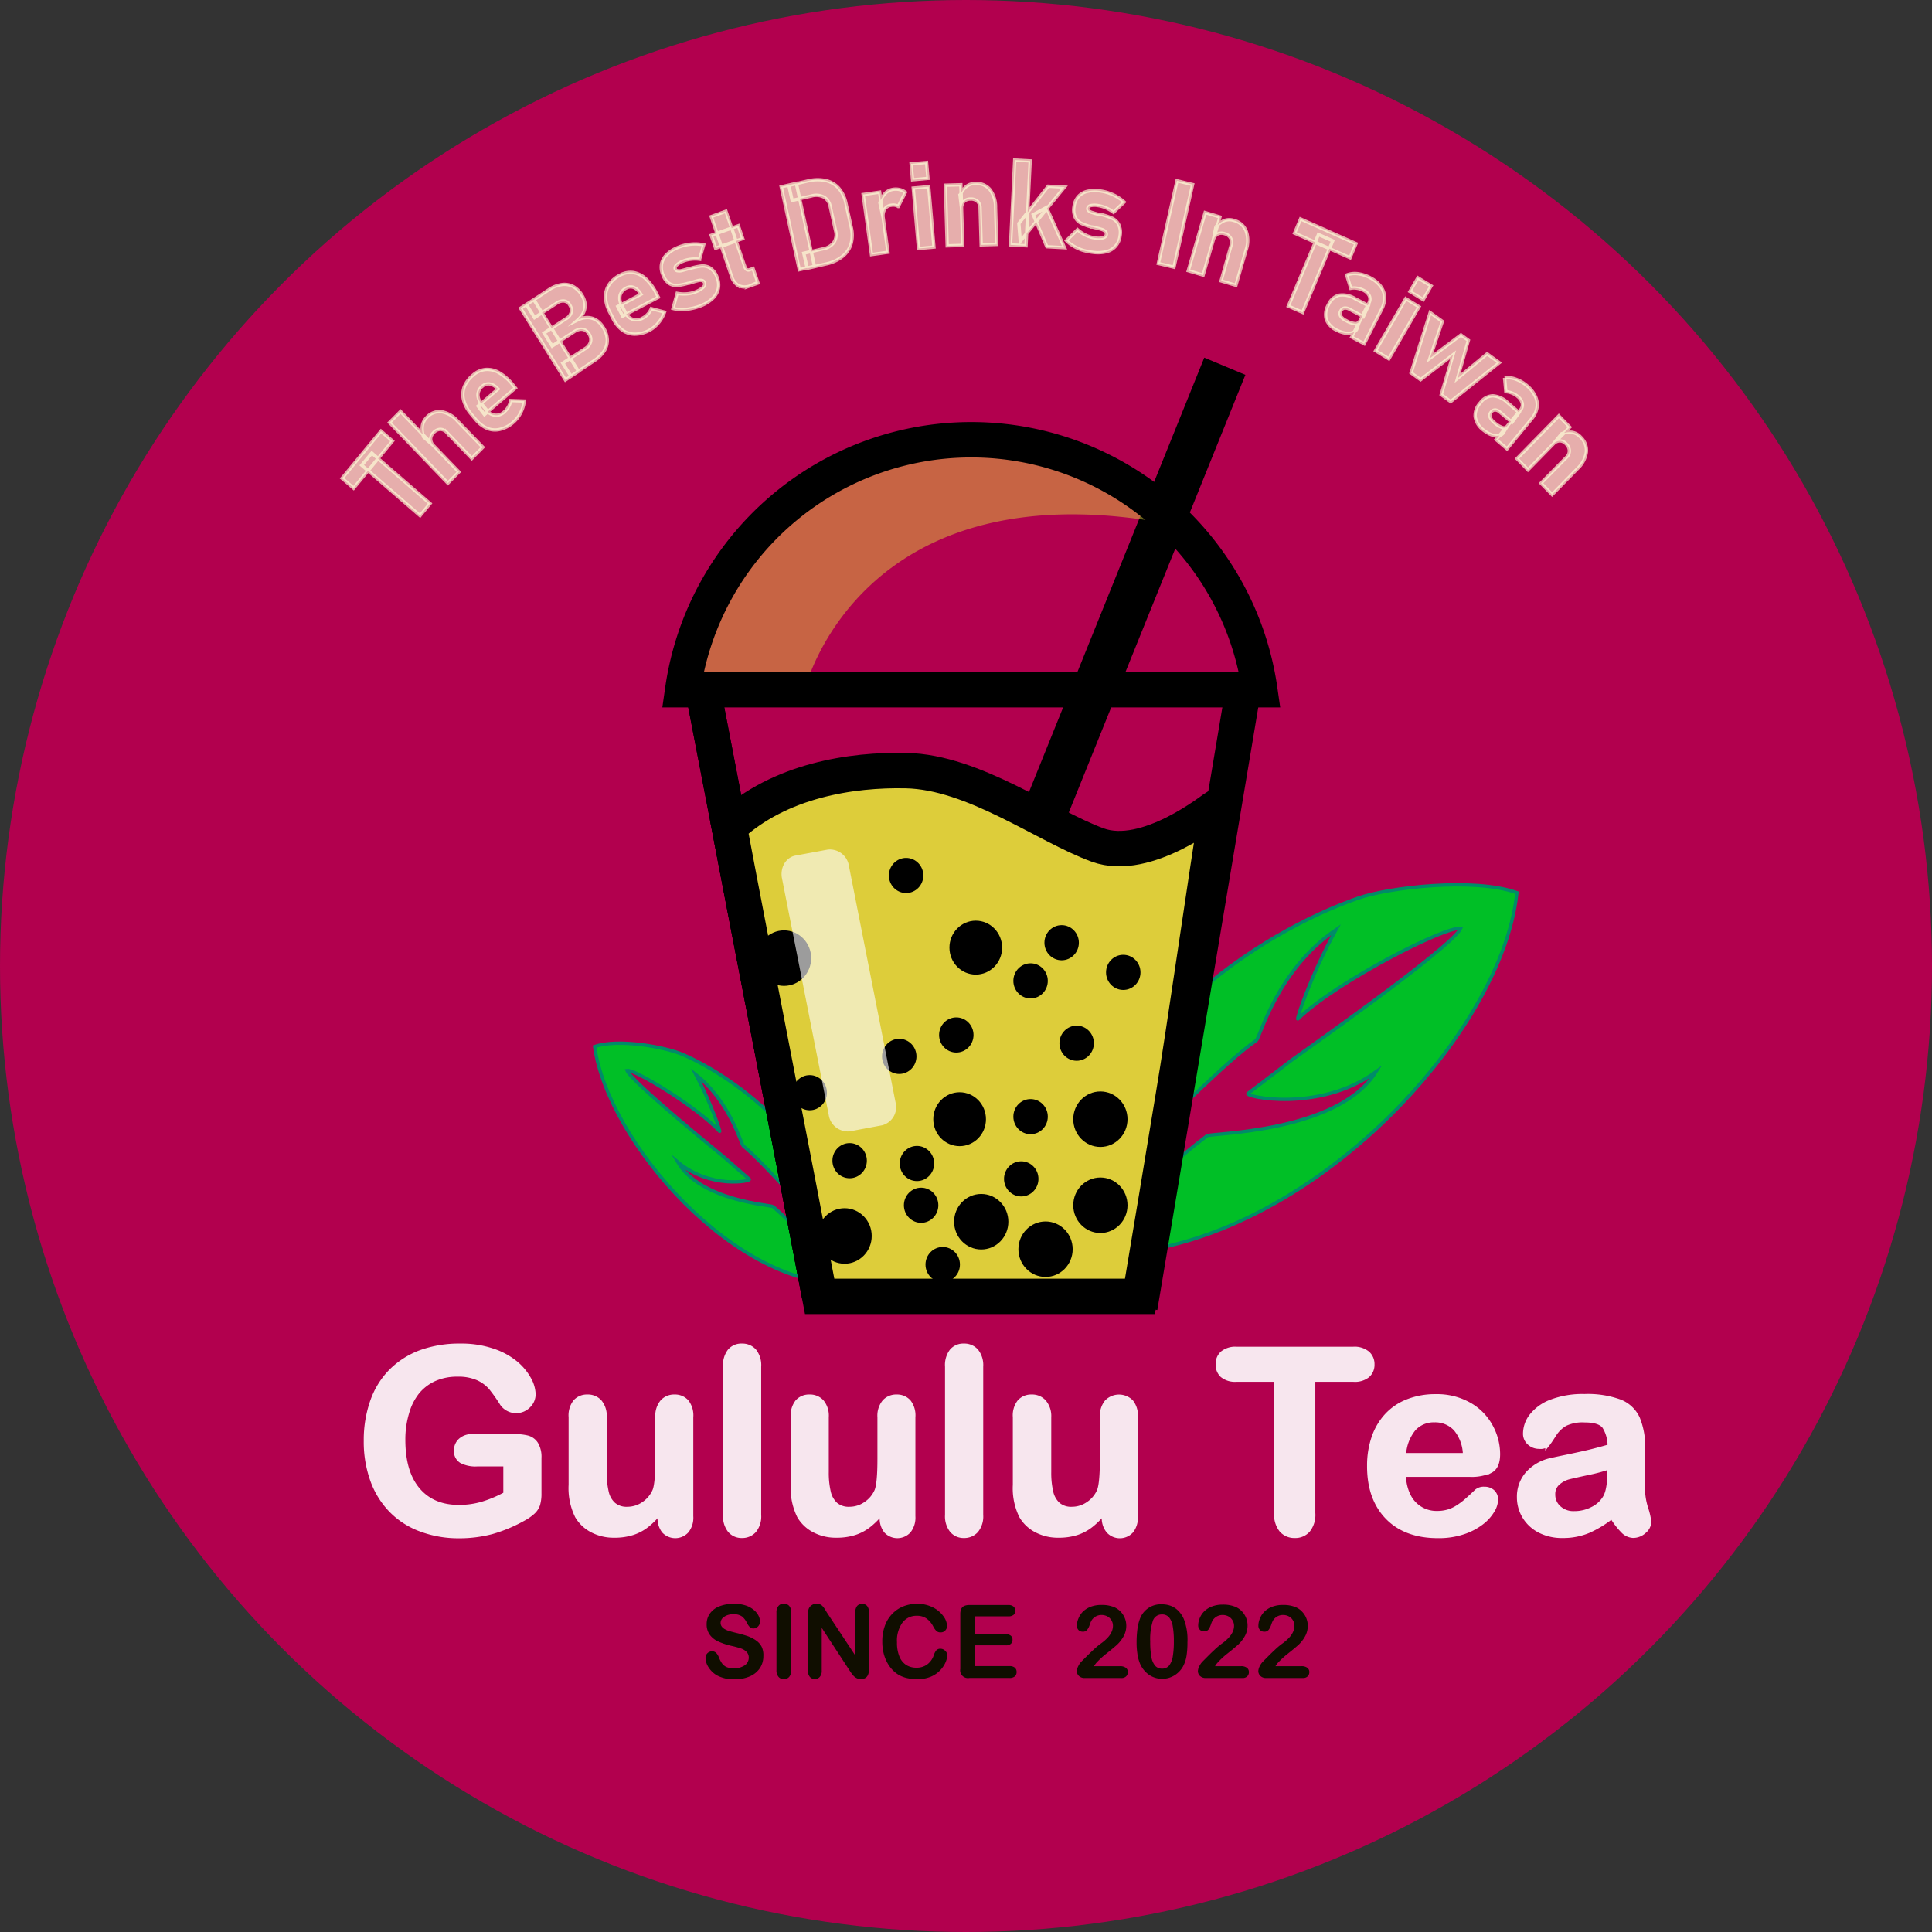 <svg xmlns="http://www.w3.org/2000/svg" viewBox="0 0 436.48 436.48"><rect x="0" y="0" width="436.48" height="436.48" fill="#333333" stroke="none"/><defs><style>.cls-1{fill:#b2004e;}.cls-2{fill:#00bf26;stroke:#008c68;}.cls-10,.cls-11,.cls-2,.cls-3,.cls-5,.cls-7,.cls-8,.cls-9{stroke-miterlimit:10;}.cls-2,.cls-3{stroke-width:0.75px;}.cls-3{fill:#feffd8;stroke:#feffd8;opacity:0.68;}.cls-4{opacity:0.9;}.cls-5{fill:#fff;}.cls-10,.cls-5{stroke:#fff;}.cls-6{fill:#100e00;}.cls-7,.cls-8{fill:none;}.cls-11,.cls-7,.cls-8,.cls-9{stroke:#000;}.cls-11,.cls-7{stroke-width:8px;}.cls-10,.cls-12{fill:#fcfcfc;}.cls-11,.cls-13{fill:#ddcd3a;}.cls-12{opacity:0.62;}.cls-13{opacity:0.49;}</style></defs><g id="圖層_2" data-name="圖層 2"><g id="圖層_1-2" data-name="圖層 1"><circle class="cls-1" cx="218.24" cy="218.24" r="218.24"/><path class="cls-2" d="M242.38,323.34c5.54-39.67,42.6-63,64.47-70.6,6.92-2.4,26.16-4.72,35.85-1.22-3.61,34.4-53.3,85.78-100.21,81.47,9.78-7.56,17.51-16.94,30.22-26.56.81-.61,29.61-.66,38.17-14.46-12.87,9.35-29.87,5.62-28.94,4.9,2.42-1.85,7.5-5.67,9.79-7.47.67-.53,36.38-25.54,38.25-29.79-3.08-.71-28.05,11.95-36.76,20.43-.46.45,2.74-9.45,8.61-20.16-13.4,9.11-17.2,24.45-18,25C276.81,289.81,266.87,300.2,242.38,323.34Z" transform="translate(0 -49.84)"/><path class="cls-2" d="M191.94,333.83c-4.19-24.85-25.38-40.44-37.71-45.76-3.9-1.69-14.62-3.68-19.89-1.78,3,21.51,31.95,54.89,57.81,53.54-5.63-5-10.18-11-17.49-17.38-.47-.41-16.42-1.26-21.55-10.09,7.39,6.19,16.7,4.35,16.17,3.88-1.4-1.23-4.32-3.74-5.64-4.93-.38-.35-20.87-16.93-22-19.63,1.69-.35,15.88,8.24,20.94,13.76.27.29-1.78-6-5.34-12.79,7.68,6.05,10.22,15.71,10.67,16.07C171.92,312,177.72,318.73,191.94,333.83Z" transform="translate(0 -49.84)"/><path class="cls-3" d="M77.28,157.89l8.79-10.66,2.6,2.25-8.78,10.66Zm4.44-2.95L84,152.2l13.16,11.4-2.26,2.74Z" transform="translate(0 -49.84)"/><path class="cls-3" d="M88,145.31l2.49-2.52,13.19,13.67L101.18,159Zm12.94,2.24a2,2,0,0,0-1.47-.71,2.11,2.11,0,0,0-1.5.74,2,2,0,0,0-.68,1.48,2.2,2.2,0,0,0,.7,1.51l-2.28-2a5.37,5.37,0,0,1-.31-2.42,3.46,3.46,0,0,1,1-2,3.89,3.89,0,0,1,3.32-1.3,6.21,6.21,0,0,1,3.65,2.11l5.72,5.92-2.5,2.53Z" transform="translate(0 -49.84)"/><path class="cls-3" d="M112.93,146.85a4.68,4.68,0,0,1-2.91-.24,7,7,0,0,1-2.63-2.08l-1-1.19a8,8,0,0,1-1.66-3.11,5.1,5.1,0,0,1,.15-3,6.58,6.58,0,0,1,2-2.65,4.91,4.91,0,0,1,2.84-1.27,5.3,5.3,0,0,1,3.09.76,11.41,11.41,0,0,1,3.08,2.74l.56.69-7,6L108,141.59l4.51-3.86-.23-.22a3.06,3.06,0,0,0-1.7-.93,2,2,0,0,0-1.6.52,2.54,2.54,0,0,0-1,1.89,3.19,3.19,0,0,0,.85,2.15l1.09,1.34a2.59,2.59,0,0,0,4.06.35,4.15,4.15,0,0,0,.9-1.12,4.23,4.23,0,0,0,.5-1.38l3.07.11a7.75,7.75,0,0,1-.83,2.68,7.19,7.19,0,0,1-1.66,2.13A7,7,0,0,1,112.93,146.85Z" transform="translate(0 -49.84)"/><path class="cls-3" d="M117.6,119.47l3-1.93,10.09,16.21-2.95,1.93Zm9.55,12.42,5-3.26a2.74,2.74,0,0,0,1.26-1.53,2.17,2.17,0,0,0-.33-1.78l0,0a2.46,2.46,0,0,0-.9-.89,1.92,1.92,0,0,0-1.14-.19,3.16,3.16,0,0,0-1.29.52l-5,3.26-1.83-2.94,5-3.26a2.37,2.37,0,0,0,1.12-1.41,2.09,2.09,0,0,0-.33-1.67,1.77,1.77,0,0,0-1.26-.89,2.48,2.48,0,0,0-1.69.49l-5,3.26-1.83-2.95L124,115.3a7,7,0,0,1,2.92-1.17,4.17,4.17,0,0,1,2.57.44,5.33,5.33,0,0,1,2,2,4.41,4.41,0,0,1,.68,1.91,3.87,3.87,0,0,1-.3,1.89,5.15,5.15,0,0,1-1.27,1.71,4.83,4.83,0,0,1,2.18-.5,3.71,3.71,0,0,1,1.94.59,5,5,0,0,1,1.56,1.63l0,0a5.66,5.66,0,0,1,.92,2.75,4.52,4.52,0,0,1-.71,2.59,7.43,7.43,0,0,1-2.28,2.21L129,134.83Z" transform="translate(0 -49.84)"/><path class="cls-3" d="M143.41,125.34a4.76,4.76,0,0,1-2.79-.9,7,7,0,0,1-2.12-2.61l-.7-1.37a7.94,7.94,0,0,1-1-3.41,5,5,0,0,1,.78-2.89,6.45,6.45,0,0,1,2.48-2.15,4.84,4.84,0,0,1,3-.6,5.37,5.37,0,0,1,2.85,1.43,11.46,11.46,0,0,1,2.42,3.36l.41.8-8.07,4.26-1.1-2.17,5.23-2.76-.18-.26a3.18,3.18,0,0,0-1.46-1.29,2,2,0,0,0-1.68.15,2.59,2.59,0,0,0-1.39,1.61,3.25,3.25,0,0,0,.37,2.29l.79,1.55A2.89,2.89,0,0,0,143,122a2.85,2.85,0,0,0,2.23-.32,4.11,4.11,0,0,0,1.13-.88,4.47,4.47,0,0,0,.78-1.24l3,.79a7.92,7.92,0,0,1-1.39,2.43,7,7,0,0,1-2.08,1.71A6.92,6.92,0,0,1,143.41,125.34Z" transform="translate(0 -49.84)"/><path class="cls-3" d="M156.23,119.54a10.48,10.48,0,0,1-2.19.24,7.43,7.43,0,0,1-2-.25l.94-3.42a8.76,8.76,0,0,0,2.22.11,6.54,6.54,0,0,0,2-.48,5.28,5.28,0,0,0,1.65-1,.91.91,0,0,0,.32-1,.78.78,0,0,0-.53-.52,1.76,1.76,0,0,0-.83,0,12.53,12.53,0,0,0-1.25.35l-.45.14-.47.14-.11,0-.1,0a14,14,0,0,1-2.38.49,3,3,0,0,1-1.82-.43,3.86,3.86,0,0,1-1.48-2,4.15,4.15,0,0,1-.3-2.42,4.07,4.07,0,0,1,1.15-2.1,7.58,7.58,0,0,1,2.51-1.63,10.16,10.16,0,0,1,1.94-.61,10.54,10.54,0,0,1,2-.2,9.43,9.43,0,0,1,1.93.21l-.93,3.25a8.12,8.12,0,0,0-2,0,6.21,6.21,0,0,0-1.78.46,4.47,4.47,0,0,0-1.43.88.8.8,0,0,0-.27.88.58.58,0,0,0,.49.37,2.13,2.13,0,0,0,.82,0c.31-.07.76-.19,1.33-.36l.23-.07.22-.07.11,0,.11,0a14.22,14.22,0,0,1,2.5-.56,3.24,3.24,0,0,1,2,.41,4.08,4.08,0,0,1,1.61,2.1,4.37,4.37,0,0,1,.31,2.51,4.23,4.23,0,0,1-1.2,2.2,8.15,8.15,0,0,1-2.64,1.71A12,12,0,0,1,156.23,119.54Z" transform="translate(0 -49.84)"/><path class="cls-3" d="M160.67,103l6.14-2.17,1,2.92-6.14,2.17Zm6.19,11.42a3.94,3.94,0,0,1-1.64-2.3l-4.54-13.35L164,97.55l4.26,12.5a1.31,1.31,0,0,0,.42.67.65.65,0,0,0,.62.07l.83-.29,1.12,3.29-1.67.59A3.25,3.25,0,0,1,166.86,114.37Z" transform="translate(0 -49.84)"/><path class="cls-3" d="M176.49,92.05l3.42-.78L184,110l-3.42.78Zm5.1,15,4.36-1a3.83,3.83,0,0,0,2.42-1.43,3.12,3.12,0,0,0,.41-2.58l-1.22-5.52a3.07,3.07,0,0,0-1.44-2.16,3.81,3.81,0,0,0-2.8-.24l-4.36,1-.74-3.4,4.28-1a9,9,0,0,1,4.05-.09,5.57,5.57,0,0,1,2.95,1.74,7.56,7.56,0,0,1,1.63,3.44l1.17,5.31a7.48,7.48,0,0,1,0,3.71,5.73,5.73,0,0,1-1.9,2.9,8.81,8.81,0,0,1-3.76,1.74l-4.27,1Z" transform="translate(0 -49.84)"/><path class="cls-3" d="M195,93.78l3.73-.53,1.88,13.58-3.73.53Zm7.25,2.43a2.29,2.29,0,0,0-.87,0,2,2,0,0,0-1.53.93,3,3,0,0,0-.3,2l-.76-3.49a5,5,0,0,1,1.15-2.09,3.11,3.11,0,0,1,1.82-.95,3.83,3.83,0,0,1,1.52.06,3.1,3.1,0,0,1,1.27.63l-1.62,3.2A1.56,1.56,0,0,0,202.23,96.21Z" transform="translate(0 -49.84)"/><path class="cls-3" d="M205.84,86.85l3.49-.31.32,3.6-3.49.32Zm.48,5.48,3.5-.32L211,105.66l-3.49.32Z" transform="translate(0 -49.84)"/><path class="cls-3" d="M213.58,91.68l3.5-.1.41,13.7-3.5.1Zm7.84,5.18a2.07,2.07,0,0,0-.61-1.54,2.12,2.12,0,0,0-1.59-.51,2,2,0,0,0-1.49.6,2.21,2.21,0,0,0-.48,1.59l-.36-3a4.94,4.94,0,0,1,1.38-2,3.28,3.28,0,0,1,2.08-.71,3.93,3.93,0,0,1,3.3,1.37,6.53,6.53,0,0,1,1.27,4.09l.25,8.31-3.5.1Z" transform="translate(0 -49.84)"/><path class="cls-3" d="M229.24,86l3.5.19-.94,19.17-3.5-.2Zm.94,14.33,6.62-8.42,3.7.2-10,12.22Zm3.25-2,3-1.63,4.07,9.1-4-.22Z" transform="translate(0 -49.84)"/><path class="cls-3" d="M244.53,106.35a10,10,0,0,1-2-.92,7.49,7.49,0,0,1-1.6-1.24l2.49-2.47a8.68,8.68,0,0,0,1.87,1.24,6.68,6.68,0,0,0,1.94.61,5,5,0,0,0,1.93,0c.47-.13.73-.36.77-.69a.83.83,0,0,0-.21-.73,1.87,1.87,0,0,0-.7-.44c-.3-.1-.72-.22-1.27-.35l-.45-.11-.47-.12-.11,0-.1,0a13.93,13.93,0,0,1-2.31-.81,3.06,3.06,0,0,1-1.36-1.31,4,4,0,0,1-.32-2.45,4.25,4.25,0,0,1,.93-2.25,3.91,3.91,0,0,1,2-1.22,7.43,7.43,0,0,1,3-.11,9.6,9.6,0,0,1,2,.48,10.66,10.66,0,0,1,1.84.86,9.16,9.16,0,0,1,1.57,1.17l-2.4,2.32a8.86,8.86,0,0,0-1.7-1,6.66,6.66,0,0,0-1.77-.52,4.28,4.28,0,0,0-1.67,0c-.41.11-.64.32-.67.61a.59.59,0,0,0,.24.57,2.06,2.06,0,0,0,.74.38c.3.1.75.23,1.33.38l.22,0,.23.06.11,0a.24.24,0,0,1,.12,0,15.74,15.74,0,0,1,2.44.81,3.29,3.29,0,0,1,1.5,1.37,4.11,4.11,0,0,1,.36,2.63,4.29,4.29,0,0,1-1,2.33,4,4,0,0,1-2.12,1.28,8,8,0,0,1-3.13.12A13.15,13.15,0,0,1,244.53,106.35Z" transform="translate(0 -49.84)"/><path class="cls-3" d="M265.23,110.22l-3.54-.85,4.21-18.69,3.54.85Z" transform="translate(0 -49.84)"/><path class="cls-3" d="M272.26,97.86l3.36,1L271.81,112l-3.36-1Zm5.86,7.43a2.14,2.14,0,0,0-.1-1.65,2.19,2.19,0,0,0-1.36-1,2,2,0,0,0-1.6.09,2.17,2.17,0,0,0-.95,1.36l.59-3a4.81,4.81,0,0,1,1.92-1.43,3.31,3.31,0,0,1,2.2,0,4,4,0,0,1,2.71,2.35,6.56,6.56,0,0,1,0,4.29l-2.31,8-3.36-1Z" transform="translate(0 -49.84)"/><path class="cls-3" d="M297.87,102.82l3.22,1.43-6.81,16.17L291.06,119Zm-4.05-3.51,12.53,5.57-1.35,3.2-12.53-5.57Z" transform="translate(0 -49.84)"/><path class="cls-3" d="M299.63,122a4.28,4.28,0,0,1,.49-3.32,3.65,3.65,0,0,1,2.41-2.15,5.32,5.32,0,0,1,3.62.78l3,1.57L308,121.38l-3.11-1.66a1.82,1.82,0,0,0-1.2-.27,1.15,1.15,0,0,0-.8.68,1.12,1.12,0,0,0,0,1.12,2.91,2.91,0,0,0,1.2,1,5,5,0,0,0,2,.7,1,1,0,0,0,1.07-.59l-.66,1.9a1.81,1.81,0,0,1-1.15.8,3.63,3.63,0,0,1-1.64,0,6.8,6.8,0,0,1-1.76-.64A4.51,4.51,0,0,1,299.63,122Zm9.63-3.69a1.83,1.83,0,0,0,.11-1.59,2.78,2.78,0,0,0-1.32-1.28,4.57,4.57,0,0,0-1.42-.47,4.21,4.21,0,0,0-1.46,0l-.94-3a5.16,5.16,0,0,1,2.51-.3,8,8,0,0,1,2.81.91,6.88,6.88,0,0,1,2.37,1.94,4.32,4.32,0,0,1,.88,2.43,5.54,5.54,0,0,1-.65,2.75l-3.95,7.81L305.37,126Z" transform="translate(0 -49.84)"/><path class="cls-3" d="M317.59,117.31l3,1.84-6.82,11.77-3-1.84Zm2.74-4.71,3,1.84-1.8,3.1-3-1.84Z" transform="translate(0 -49.84)"/><path class="cls-3" d="M323.1,120.46l2.76,2-2.81,8.31,7-5.26,1.69,1.22-2.44,8.57,6.67-5.52,2.76,2-11,8.79L325.6,139l2.67-9-7.34,5.63-2.14-1.55Z" transform="translate(0 -49.84)"/><path class="cls-3" d="M333.26,143.93a4.29,4.29,0,0,1,1.2-3.13,3.61,3.61,0,0,1,2.82-1.54,5.35,5.35,0,0,1,3.36,1.58l2.54,2.2-1.59,2.22L338.91,143a1.84,1.84,0,0,0-1.11-.54,1.13,1.13,0,0,0-.92.48,1.11,1.11,0,0,0-.25,1.1,3,3,0,0,0,.95,1.24,5.39,5.39,0,0,0,1.81,1.14,1,1,0,0,0,1.17-.33l-1.05,1.69a1.72,1.72,0,0,1-1.29.52,3.75,3.75,0,0,1-1.6-.37,7,7,0,0,1-1.58-1A4.59,4.59,0,0,1,333.26,143.93Zm10.2-1.41a1.79,1.79,0,0,0,.45-1.52,2.75,2.75,0,0,0-1-1.55,4.4,4.4,0,0,0-1.28-.78,4.12,4.12,0,0,0-1.43-.33l-.28-3.12a5.07,5.07,0,0,1,2.52.28A7.88,7.88,0,0,1,345,137a7,7,0,0,1,1.89,2.42,4.43,4.43,0,0,1,.34,2.57,5.39,5.39,0,0,1-1.24,2.53l-5.53,6.72L338,149.15Z" transform="translate(0 -49.84)"/><path class="cls-3" d="M352.17,143.79l2.48,2.55L345.19,156l-2.48-2.55Zm1.7,9.39a2.07,2.07,0,0,0,.68-1.5,2.24,2.24,0,0,0-.73-1.54,2,2,0,0,0-1.45-.7,2.12,2.12,0,0,0-1.47.73l1.91-2.34a5,5,0,0,1,2.36-.32,3.38,3.38,0,0,1,1.93,1.08,4.1,4.1,0,0,1,1.29,3.39,6.4,6.4,0,0,1-2,3.74l-5.74,5.86L348.14,159Z" transform="translate(0 -49.84)"/><g class="cls-4"><path class="cls-5" d="M121.83,379.22v8a8.68,8.68,0,0,1-.31,2.54,4.09,4.09,0,0,1-1.14,1.71,10.49,10.49,0,0,1-2.11,1.47,33.27,33.27,0,0,1-7.17,3,28.69,28.69,0,0,1-7.5.93A24.27,24.27,0,0,1,95,395.34a18.11,18.11,0,0,1-6.63-4.28,18.87,18.87,0,0,1-4.22-6.8,25.64,25.64,0,0,1-1.47-8.92,26.39,26.39,0,0,1,1.43-8.86,18.21,18.21,0,0,1,4.2-6.83A18.67,18.67,0,0,1,95,355.36a25.66,25.66,0,0,1,9-1.48,22,22,0,0,1,7.33,1.12,16,16,0,0,1,5.18,2.81,12.61,12.61,0,0,1,3,3.6,7.42,7.42,0,0,1,1,3.37,3.62,3.62,0,0,1-1.17,2.71,3.87,3.87,0,0,1-2.78,1.11,3.73,3.73,0,0,1-1.72-.42,3.88,3.88,0,0,1-1.39-1.19,35.65,35.65,0,0,0-2.6-3.68,8.52,8.52,0,0,0-2.87-2.1,11,11,0,0,0-4.61-.85,12.59,12.59,0,0,0-5.15,1,10.68,10.68,0,0,0-3.88,2.91A13.17,13.17,0,0,0,91.94,369a20.82,20.82,0,0,0-.86,6.15q0,7.31,3.32,11.24t9.25,3.94a18.64,18.64,0,0,0,5.42-.77,27,27,0,0,0,5.14-2.18v-6.74h-6.44a6.88,6.88,0,0,1-3.51-.71,2.56,2.56,0,0,1-1.2-2.4,3,3,0,0,1,1-2.3,3.86,3.86,0,0,1,2.7-.9h9.44a11.89,11.89,0,0,1,2.94.31,3.3,3.3,0,0,1,1.94,1.39A5.63,5.63,0,0,1,121.83,379.22Z" transform="translate(0 -49.84)"/><path class="cls-5" d="M149.07,392.45v-1a17.14,17.14,0,0,1-2.88,2.94,10.3,10.3,0,0,1-3.31,1.77,13.16,13.16,0,0,1-4.09.58,10.44,10.44,0,0,1-5-1.16,8.4,8.4,0,0,1-3.4-3.2,14.3,14.3,0,0,1-1.43-7.08V370a5,5,0,0,1,1-3.47,3.53,3.53,0,0,1,2.74-1.14,3.59,3.59,0,0,1,2.8,1.16,4.93,4.93,0,0,1,1.07,3.45v12.38a19.14,19.14,0,0,0,.45,4.51,5.31,5.31,0,0,0,1.61,2.86,4.55,4.55,0,0,0,3.15,1,6.41,6.41,0,0,0,3.64-1.16,6.86,6.86,0,0,0,2.49-3q.65-1.65.64-7.2V370a4.93,4.93,0,0,1,1.07-3.45,3.56,3.56,0,0,1,2.77-1.16,3.52,3.52,0,0,1,2.74,1.14,5,5,0,0,1,1,3.47v22.4a4.79,4.79,0,0,1-1,3.32,3.51,3.51,0,0,1-5.15,0A4.65,4.65,0,0,1,149.07,392.45Z" transform="translate(0 -49.84)"/><path class="cls-5" d="M163.85,392.11V358.58a5.2,5.2,0,0,1,1-3.51,3.43,3.43,0,0,1,2.76-1.19,3.62,3.62,0,0,1,2.8,1.17,5.17,5.17,0,0,1,1.06,3.53v33.53a5.07,5.07,0,0,1-1.08,3.53,3.62,3.62,0,0,1-2.78,1.17,3.46,3.46,0,0,1-2.74-1.22A5.17,5.17,0,0,1,163.85,392.11Z" transform="translate(0 -49.84)"/><path class="cls-5" d="M199.25,392.45v-1a17.18,17.18,0,0,1-2.89,2.94,10.35,10.35,0,0,1-3.3,1.77,13.2,13.2,0,0,1-4.09.58,10.41,10.41,0,0,1-5-1.16,8.4,8.4,0,0,1-3.4-3.2,14.3,14.3,0,0,1-1.43-7.08V370a5,5,0,0,1,1-3.47,3.52,3.52,0,0,1,2.74-1.14,3.59,3.59,0,0,1,2.8,1.16,4.93,4.93,0,0,1,1.06,3.45v12.38a19.14,19.14,0,0,0,.45,4.51,5.43,5.43,0,0,0,1.61,2.86,4.58,4.58,0,0,0,3.15,1,6.39,6.39,0,0,0,3.64-1.16,6.79,6.79,0,0,0,2.49-3q.65-1.65.65-7.2V370a4.93,4.93,0,0,1,1.06-3.45,3.58,3.58,0,0,1,2.78-1.16,3.53,3.53,0,0,1,2.74,1.14,5,5,0,0,1,1,3.47v22.4a4.84,4.84,0,0,1-1,3.32,3.51,3.51,0,0,1-5.15,0A4.65,4.65,0,0,1,199.25,392.45Z" transform="translate(0 -49.84)"/><path class="cls-5" d="M214,392.11V358.58a5.25,5.25,0,0,1,1-3.51,3.43,3.43,0,0,1,2.76-1.19,3.6,3.6,0,0,1,2.8,1.17,5.12,5.12,0,0,1,1.07,3.53v33.53a5.07,5.07,0,0,1-1.08,3.53,3.62,3.62,0,0,1-2.79,1.17,3.44,3.44,0,0,1-2.73-1.22A5.17,5.17,0,0,1,214,392.11Z" transform="translate(0 -49.84)"/><path class="cls-5" d="M249.42,392.45v-1a16.78,16.78,0,0,1-2.88,2.94,10.35,10.35,0,0,1-3.3,1.77,13.2,13.2,0,0,1-4.09.58,10.39,10.39,0,0,1-5-1.16,8.34,8.34,0,0,1-3.4-3.2,14.19,14.19,0,0,1-1.43-7.08V370a5,5,0,0,1,1-3.47,3.54,3.54,0,0,1,2.75-1.14,3.61,3.61,0,0,1,2.8,1.16A4.93,4.93,0,0,1,237,370v12.38a19.14,19.14,0,0,0,.45,4.51,5.37,5.37,0,0,0,1.61,2.86,4.55,4.55,0,0,0,3.15,1,6.39,6.39,0,0,0,3.64-1.16,6.79,6.79,0,0,0,2.49-3q.64-1.65.65-7.2V370a4.93,4.93,0,0,1,1.06-3.45,3.89,3.89,0,0,1,5.52,0,5,5,0,0,1,1,3.47v22.4a4.84,4.84,0,0,1-1,3.32,3.51,3.51,0,0,1-5.15,0A4.6,4.6,0,0,1,249.42,392.45Z" transform="translate(0 -49.84)"/><path class="cls-5" d="M305.73,361.52h-9.07v30.16a5.58,5.58,0,0,1-1.15,3.87,3.82,3.82,0,0,1-3,1.26,3.89,3.89,0,0,1-3-1.27,5.6,5.6,0,0,1-1.16-3.86V361.52H279.3a4.51,4.51,0,0,1-3.16-.95,3.22,3.22,0,0,1-1-2.5,3.19,3.19,0,0,1,1.08-2.55,4.65,4.65,0,0,1,3.12-.93h26.43a4.63,4.63,0,0,1,3.21,1,3.25,3.25,0,0,1,1.05,2.52,3.18,3.18,0,0,1-1.07,2.5A4.61,4.61,0,0,1,305.73,361.52Z" transform="translate(0 -49.84)"/><path class="cls-5" d="M332.11,383H317.16a10.23,10.23,0,0,0,1,4.64,7,7,0,0,0,6.45,4.05,9,9,0,0,0,2.51-.32,8.19,8.19,0,0,0,2.19-1,15.76,15.76,0,0,0,2-1.49c.6-.53,1.38-1.24,2.33-2.15a2.48,2.48,0,0,1,1.68-.51,2.75,2.75,0,0,1,1.9.65,2.34,2.34,0,0,1,.73,1.84,5.06,5.06,0,0,1-.81,2.45,9.63,9.63,0,0,1-2.45,2.69,14,14,0,0,1-4.12,2.14,17.42,17.42,0,0,1-5.69.85q-7.36,0-11.46-4.25T309.35,381a19.45,19.45,0,0,1,1-6.36,14,14,0,0,1,2.94-5,12.69,12.69,0,0,1,4.76-3.21,16.86,16.86,0,0,1,6.27-1.12,14.79,14.79,0,0,1,7.69,1.91,12.43,12.43,0,0,1,4.8,4.94,13.06,13.06,0,0,1,1.6,6.18q0,2.91-1.65,3.78A10.28,10.28,0,0,1,332.11,383Zm-14.95-4.39H331a9.43,9.43,0,0,0-2.12-5.93,6.29,6.29,0,0,0-4.83-2,6.06,6.06,0,0,0-4.69,2A10,10,0,0,0,317.16,378.6Z" transform="translate(0 -49.84)"/><path class="cls-5" d="M364.17,392.45a24,24,0,0,1-5.36,3.27,14.82,14.82,0,0,1-5.81,1.09,11,11,0,0,1-5.17-1.17,8.61,8.61,0,0,1-3.43-3.19,8.35,8.35,0,0,1-1.2-4.36,7.83,7.83,0,0,1,2-5.41,9.88,9.88,0,0,1,5.46-3c.48-.12,1.68-.37,3.61-.77s3.57-.76,4.94-1.09,2.86-.73,4.47-1.2a8.17,8.17,0,0,0-1.22-4.49c-.72-.95-2.21-1.43-4.47-1.43a9.18,9.18,0,0,0-4.38.82,7.2,7.2,0,0,0-2.52,2.46c-.7,1.1-1.2,1.82-1.48,2.17a2.43,2.43,0,0,1-1.87.52,3.19,3.19,0,0,1-2.22-.83,2.73,2.73,0,0,1-.94-2.14,6.58,6.58,0,0,1,1.43-4,10.21,10.21,0,0,1,4.45-3.18,19.9,19.9,0,0,1,7.53-1.24,21.12,21.12,0,0,1,7.92,1.2,7.36,7.36,0,0,1,4.08,3.81,16.89,16.89,0,0,1,1.19,6.91c0,1.81,0,3.35,0,4.62s0,2.67-.05,4.22a15.54,15.54,0,0,0,.72,4.54,14.76,14.76,0,0,1,.71,3.05,2.87,2.87,0,0,1-1.1,2.16,3.67,3.67,0,0,1-2.51,1,3.38,3.38,0,0,1-2.33-1.12A16.52,16.52,0,0,1,364.17,392.45Zm-.5-11.19a36.86,36.86,0,0,1-4.89,1.32q-3.21.69-4.44,1a6.1,6.1,0,0,0-2.35,1.27,3.29,3.29,0,0,0-1.12,2.65,3.94,3.94,0,0,0,1.32,3,4.82,4.82,0,0,0,3.44,1.23,8.83,8.83,0,0,0,4.18-1,6.69,6.69,0,0,0,2.82-2.6q1-1.75,1-5.77Z" transform="translate(0 -49.84)"/></g><path class="cls-6" d="M172.46,424a4.89,4.89,0,0,1-.77,2.69,5.22,5.22,0,0,1-2.25,1.86,8.47,8.47,0,0,1-3.52.68,7.92,7.92,0,0,1-4-.92,5.53,5.53,0,0,1-1.83-1.77,4.1,4.1,0,0,1-.7-2.15,1.47,1.47,0,0,1,1.5-1.48,1.28,1.28,0,0,1,.89.34,2.72,2.72,0,0,1,.62,1,7,7,0,0,0,.68,1.32,2.78,2.78,0,0,0,1,.87,4.58,4.58,0,0,0,4.15-.35,2.08,2.08,0,0,0,.93-1.73,1.84,1.84,0,0,0-.5-1.33,3.3,3.3,0,0,0-1.3-.78,21.05,21.05,0,0,0-2.11-.57,15.44,15.44,0,0,1-3-1,4.81,4.81,0,0,1-1.9-1.52,3.9,3.9,0,0,1-.7-2.38,4.06,4.06,0,0,1,.74-2.42,4.7,4.7,0,0,1,2.14-1.62,8.77,8.77,0,0,1,3.3-.57,8.2,8.2,0,0,1,2.63.38,5.43,5.43,0,0,1,1.83,1,4.07,4.07,0,0,1,1.07,1.3,3.13,3.13,0,0,1,.34,1.34,1.56,1.56,0,0,1-.42,1.07,1.35,1.35,0,0,1-1,.48,1.14,1.14,0,0,1-.87-.29,3.75,3.75,0,0,1-.65-.93,4.31,4.31,0,0,0-1.08-1.46,3.14,3.14,0,0,0-2-.52,3.46,3.46,0,0,0-2.08.57,1.65,1.65,0,0,0-.8,1.36,1.4,1.4,0,0,0,.27.86,2.21,2.21,0,0,0,.75.61,4.62,4.62,0,0,0,1,.41c.32.09.85.24,1.6.42q1.38.33,2.52.72a7.82,7.82,0,0,1,1.92,1,3.92,3.92,0,0,1,1.23,1.42A4.47,4.47,0,0,1,172.46,424Z" transform="translate(0 -49.84)"/><path class="cls-6" d="M175.42,427.16v-13a2.15,2.15,0,0,1,.46-1.51,1.53,1.53,0,0,1,1.19-.51,1.61,1.61,0,0,1,1.22.5,2.16,2.16,0,0,1,.47,1.52v13a2.21,2.21,0,0,1-.47,1.53,1.58,1.58,0,0,1-1.22.51,1.5,1.5,0,0,1-1.18-.52A2.18,2.18,0,0,1,175.42,427.16Z" transform="translate(0 -49.84)"/><path class="cls-6" d="M186.83,414.17l6.41,9.7v-9.79a2.16,2.16,0,0,1,.41-1.43,1.55,1.55,0,0,1,2.24,0,2.11,2.11,0,0,1,.42,1.43V427c0,1.44-.6,2.17-1.8,2.17a2.55,2.55,0,0,1-.81-.13,2.24,2.24,0,0,1-.67-.41,4.2,4.2,0,0,1-.59-.66l-.53-.77-6.26-9.59v9.65a2,2,0,0,1-.44,1.42,1.41,1.41,0,0,1-1.12.49,1.44,1.44,0,0,1-1.13-.49,2.08,2.08,0,0,1-.43-1.42v-12.7a3.57,3.57,0,0,1,.18-1.27,1.78,1.78,0,0,1,.71-.83,1.94,1.94,0,0,1,1.06-.32,1.79,1.79,0,0,1,.77.15,1.71,1.71,0,0,1,.56.39,3.56,3.56,0,0,1,.5.64Z" transform="translate(0 -49.84)"/><path class="cls-6" d="M214,423.72a4.37,4.37,0,0,1-.39,1.7,6.13,6.13,0,0,1-1.22,1.79,6.2,6.2,0,0,1-2.12,1.44,7.77,7.77,0,0,1-3,.55,10.77,10.77,0,0,1-2.37-.25,6.78,6.78,0,0,1-1.94-.77,6.64,6.64,0,0,1-1.6-1.38,7.87,7.87,0,0,1-1.11-1.73,8.68,8.68,0,0,1-.69-2.05,10.77,10.77,0,0,1-.23-2.31,10.11,10.11,0,0,1,.58-3.56,7.43,7.43,0,0,1,1.65-2.69,7.17,7.17,0,0,1,2.53-1.71,8.32,8.32,0,0,1,3.09-.58,7.74,7.74,0,0,1,3.56.8,6.41,6.41,0,0,1,2.39,2,3.91,3.91,0,0,1,.83,2.22,1.44,1.44,0,0,1-.4,1,1.3,1.3,0,0,1-1,.44,1.35,1.35,0,0,1-1-.31,4.24,4.24,0,0,1-.71-1,5,5,0,0,0-1.54-1.83,3.68,3.68,0,0,0-2.17-.61,3.93,3.93,0,0,0-3.27,1.56,7,7,0,0,0-1.22,4.44,8.2,8.2,0,0,0,.54,3.19,4.1,4.1,0,0,0,1.52,1.91,4.22,4.22,0,0,0,2.32.63,4,4,0,0,0,2.43-.72,4.31,4.31,0,0,0,1.5-2.09,3.38,3.38,0,0,1,.53-1.06,1.17,1.17,0,0,1,1-.41,1.45,1.45,0,0,1,1,.41A1.41,1.41,0,0,1,214,423.72Z" transform="translate(0 -49.84)"/><path class="cls-6" d="M227.83,415h-7.51v4.05h6.92a1.64,1.64,0,0,1,1.14.34,1.16,1.16,0,0,1,.37.9,1.21,1.21,0,0,1-.37.92,1.62,1.62,0,0,1-1.14.35h-6.92v4.69h7.77a1.75,1.75,0,0,1,1.19.36,1.27,1.27,0,0,1,.39,1,1.24,1.24,0,0,1-.39.95,1.75,1.75,0,0,1-1.19.37H219a1.76,1.76,0,0,1-2.05-2.05V414.5a2.86,2.86,0,0,1,.22-1.18,1.31,1.31,0,0,1,.67-.66,2.77,2.77,0,0,1,1.16-.21h8.8a1.71,1.71,0,0,1,1.19.36,1.16,1.16,0,0,1,.38.92,1.21,1.21,0,0,1-.38.94A1.71,1.71,0,0,1,227.83,415Z" transform="translate(0 -49.84)"/><path class="cls-6" d="M247.16,426.27H253a2.14,2.14,0,0,1,1.34.35,1.17,1.17,0,0,1,.46,1,1.26,1.26,0,0,1-.37.93,1.43,1.43,0,0,1-1.1.39h-8.27a1.78,1.78,0,0,1-1.31-.47,1.48,1.48,0,0,1-.47-1.1,2.82,2.82,0,0,1,.3-1.07,4,4,0,0,1,.66-1c1-1,1.9-1.92,2.7-2.65a16.53,16.53,0,0,1,1.72-1.46,9.82,9.82,0,0,0,1.53-1.31,4.91,4.91,0,0,0,.93-1.34,3.29,3.29,0,0,0,.32-1.36,2.38,2.38,0,0,0-.34-1.28,2.41,2.41,0,0,0-.93-.89,2.85,2.85,0,0,0-1.29-.31,2.62,2.62,0,0,0-2.31,1.29,5.33,5.33,0,0,0-.38.92,3.78,3.78,0,0,1-.59,1.16,1.18,1.18,0,0,1-1,.4,1.27,1.27,0,0,1-.94-.37,1.38,1.38,0,0,1-.37-1,4.26,4.26,0,0,1,.35-1.61,4.48,4.48,0,0,1,1-1.53,5.05,5.05,0,0,1,1.75-1.11,6.76,6.76,0,0,1,2.49-.42,7.2,7.2,0,0,1,2.93.54,4.55,4.55,0,0,1,2.31,2.44,4.56,4.56,0,0,1,.33,1.71,4.82,4.82,0,0,1-.69,2.54,7.78,7.78,0,0,1-1.41,1.78c-.48.43-1.28,1.11-2.41,2a17.71,17.71,0,0,0-2.32,2.15A6,6,0,0,0,247.16,426.27Z" transform="translate(0 -49.84)"/><path class="cls-6" d="M268.27,420.84a19.35,19.35,0,0,1-.22,3.17,7.5,7.5,0,0,1-.83,2.4,5.57,5.57,0,0,1-2,2,5.28,5.28,0,0,1-2.69.71,5.2,5.2,0,0,1-3.07-1,5.9,5.9,0,0,1-2-2.67,9.09,9.09,0,0,1-.51-2.07,16.79,16.79,0,0,1-.17-2.44,23.29,23.29,0,0,1,.18-3,10.31,10.31,0,0,1,.56-2.34,5,5,0,0,1,4.95-3.31,5.65,5.65,0,0,1,2.1.37,4.76,4.76,0,0,1,1.65,1.11,6.05,6.05,0,0,1,1.21,1.79A12.83,12.83,0,0,1,268.27,420.84Zm-3.07-.22a19.18,19.18,0,0,0-.25-3.37,4.14,4.14,0,0,0-.83-2,2,2,0,0,0-1.62-.67,2.08,2.08,0,0,0-2.06,1.49,13.52,13.52,0,0,0-.58,4.61,19.14,19.14,0,0,0,.25,3.45,4.29,4.29,0,0,0,.83,2,2,2,0,0,0,1.58.69,2,2,0,0,0,1.62-.71,4.51,4.51,0,0,0,.82-2.06A20.56,20.56,0,0,0,265.2,420.62Z" transform="translate(0 -49.84)"/><path class="cls-6" d="M274.5,426.27h5.86a2.11,2.11,0,0,1,1.33.35,1.17,1.17,0,0,1,.46,1,1.29,1.29,0,0,1-.36.93,1.44,1.44,0,0,1-1.11.39h-8.26a1.82,1.82,0,0,1-1.32-.47,1.51,1.51,0,0,1-.47-1.1,2.69,2.69,0,0,1,.31-1.07,4,4,0,0,1,.66-1c1-1,1.89-1.92,2.69-2.65a17.68,17.68,0,0,1,1.72-1.46,9,9,0,0,0,1.53-1.31,5.19,5.19,0,0,0,.94-1.34,3.29,3.29,0,0,0,.32-1.36,2.39,2.39,0,0,0-.35-1.28,2.34,2.34,0,0,0-.93-.89,2.78,2.78,0,0,0-1.28-.31,2.64,2.64,0,0,0-2.32,1.29,5.66,5.66,0,0,0-.37.92A4,4,0,0,1,273,418a1.17,1.17,0,0,1-1,.4,1.23,1.23,0,0,1-.93-.37,1.34,1.34,0,0,1-.37-1,4.24,4.24,0,0,1,.34-1.61,4.62,4.62,0,0,1,1-1.53,5.1,5.1,0,0,1,1.76-1.11,6.67,6.67,0,0,1,2.48-.42,7.13,7.13,0,0,1,2.93.54,4.41,4.41,0,0,1,1.39,1,4.65,4.65,0,0,1,.92,1.45,4.56,4.56,0,0,1,.33,1.71,4.82,4.82,0,0,1-.69,2.54,7.78,7.78,0,0,1-1.41,1.78c-.48.43-1.28,1.11-2.41,2a17.46,17.46,0,0,0-2.31,2.15A5.13,5.13,0,0,0,274.5,426.27Z" transform="translate(0 -49.84)"/><path class="cls-6" d="M288.16,426.27H294a2.12,2.12,0,0,1,1.34.35,1.17,1.17,0,0,1,.46,1,1.29,1.29,0,0,1-.36.93,1.46,1.46,0,0,1-1.11.39h-8.26a1.8,1.8,0,0,1-1.32-.47,1.51,1.51,0,0,1-.47-1.1,2.82,2.82,0,0,1,.3-1.07,4.23,4.23,0,0,1,.67-1c1-1,1.89-1.92,2.69-2.65a16.53,16.53,0,0,1,1.72-1.46,9.82,9.82,0,0,0,1.53-1.31,4.91,4.91,0,0,0,.93-1.34,3.14,3.14,0,0,0,.32-1.36,2.38,2.38,0,0,0-.34-1.28,2.41,2.41,0,0,0-.93-.89,2.79,2.79,0,0,0-1.29-.31,2.62,2.62,0,0,0-2.31,1.29,6.36,6.36,0,0,0-.38.92,3.78,3.78,0,0,1-.59,1.16,1.18,1.18,0,0,1-1,.4,1.23,1.23,0,0,1-.93-.37,1.34,1.34,0,0,1-.37-1,4.24,4.24,0,0,1,.34-1.61,4.62,4.62,0,0,1,1-1.53,5.15,5.15,0,0,1,1.75-1.11,6.76,6.76,0,0,1,2.49-.42,7.16,7.16,0,0,1,2.93.54,4.26,4.26,0,0,1,1.38,1,4.5,4.5,0,0,1,.93,1.45,4.56,4.56,0,0,1,.33,1.71,4.82,4.82,0,0,1-.69,2.54,7.78,7.78,0,0,1-1.41,1.78c-.48.43-1.28,1.11-2.41,2a18.41,18.41,0,0,0-2.32,2.15A6,6,0,0,0,288.16,426.27Z" transform="translate(0 -49.84)"/><line class="cls-7" x1="158.64" y1="155.03" x2="185.18" y2="292.77"/><line class="cls-7" x1="280.59" y1="157.56" x2="257.52" y2="295.3"/><line class="cls-8" x1="185.18" y1="292.77" x2="257.54" y2="292.77"/><ellipse class="cls-9" cx="188.56" cy="235.19" rx="5.63" ry="5.77"/><ellipse class="cls-9" cx="186.32" cy="218.13" rx="5.63" ry="5.77"/><ellipse class="cls-9" cx="221.36" cy="270.68" rx="5.63" ry="5.77"/><ellipse class="cls-9" cx="211.62" cy="254.78" rx="5.63" ry="5.77"/><ellipse class="cls-9" cx="236.21" cy="282.22" rx="5.63" ry="5.77"/><ellipse class="cls-9" cx="190.81" cy="279.23" rx="5.63" ry="5.77"/><ellipse class="cls-9" cx="207.16" cy="262.86" rx="3.39" ry="3.47"/><ellipse class="cls-9" cx="230.72" cy="266.33" rx="3.39" ry="3.47"/><ellipse class="cls-9" cx="208.1" cy="272.29" rx="3.39" ry="3.47"/><ellipse class="cls-9" cx="203.16" cy="238.66" rx="3.39" ry="3.47"/><ellipse class="cls-9" cx="212.98" cy="285.69" rx="3.39" ry="3.47"/><ellipse class="cls-9" cx="224.06" cy="241.27" rx="5.45" ry="5.59"/><ellipse class="cls-9" cx="232.83" cy="252.27" rx="3.39" ry="3.47"/><ellipse class="cls-9" cx="191.95" cy="262.22" rx="3.39" ry="3.47"/><ellipse class="cls-9" cx="243.24" cy="235.68" rx="3.39" ry="3.47"/><ellipse class="cls-9" cx="198.69" cy="223.9" rx="3.39" ry="3.47"/><ellipse class="cls-9" cx="191.95" cy="248.8" rx="3.39" ry="3.47"/><ellipse class="cls-9" cx="194.19" cy="210.73" rx="3.39" ry="3.47"/><ellipse class="cls-9" cx="212.98" cy="228.74" rx="3.39" ry="3.47"/><path class="cls-10" d="M248,308.7l4.22,1a2.33,2.33,0,0,0,2.78-1.78l6.24-27.55a2.38,2.38,0,0,0-1.73-2.85l-4.22-1a2.32,2.32,0,0,0-2.78,1.77l-6.24,27.56A2.37,2.37,0,0,0,248,308.7Z" transform="translate(0 -49.84)"/><polygon points="198.35 263.48 207.64 267.37 281.36 84.69 272.07 80.8 198.35 263.48"/><line class="cls-7" x1="158.64" y1="155.03" x2="185.18" y2="292.77"/><line class="cls-8" x1="185.18" y1="292.77" x2="257.54" y2="292.77"/><path class="cls-11" d="M257.54,342.72H185.18c-5.29-28-15.13-78-20.41-106.05,11.37-10.55,27.64-13,39.94-12.73,15.33.31,31.47,12.5,43.28,16.81,11.11,4.06,26.31-8.35,27.11-8.86-2.14,12.78-7.81,52.61-10,65.39Q261.36,320,257.54,342.72Z" transform="translate(0 -49.84)"/><ellipse class="cls-9" cx="177.13" cy="216.46" rx="5.63" ry="5.77"/><ellipse class="cls-9" cx="248.6" cy="252.85" rx="5.63" ry="5.77"/><ellipse class="cls-9" cx="221.68" cy="276.01" rx="5.63" ry="5.77"/><ellipse class="cls-9" cx="248.6" cy="272.29" rx="5.63" ry="5.77"/><ellipse class="cls-9" cx="236.21" cy="282.22" rx="5.63" ry="5.77"/><ellipse class="cls-9" cx="190.81" cy="279.23" rx="5.63" ry="5.77"/><ellipse class="cls-9" cx="207.16" cy="262.86" rx="3.39" ry="3.47"/><ellipse class="cls-9" cx="230.72" cy="266.33" rx="3.39" ry="3.47"/><ellipse class="cls-9" cx="208.1" cy="272.29" rx="3.39" ry="3.47"/><ellipse class="cls-9" cx="203.16" cy="238.66" rx="3.39" ry="3.47"/><ellipse class="cls-9" cx="212.98" cy="285.69" rx="3.39" ry="3.47"/><ellipse class="cls-9" cx="216.8" cy="252.85" rx="5.45" ry="5.59"/><ellipse class="cls-9" cx="220.45" cy="214.09" rx="5.45" ry="5.59"/><ellipse class="cls-9" cx="232.83" cy="252.27" rx="3.39" ry="3.47"/><ellipse class="cls-9" cx="191.95" cy="262.22" rx="3.39" ry="3.47"/><ellipse class="cls-9" cx="243.24" cy="235.68" rx="3.39" ry="3.47"/><ellipse class="cls-9" cx="239.85" cy="212.98" rx="3.39" ry="3.47"/><ellipse class="cls-9" cx="253.77" cy="219.68" rx="3.39" ry="3.47"/><ellipse class="cls-9" cx="182.93" cy="246.86" rx="3.39" ry="3.47"/><ellipse class="cls-9" cx="204.71" cy="197.79" rx="3.39" ry="3.47"/><ellipse class="cls-9" cx="216.05" cy="233.82" rx="3.39" ry="3.47"/><ellipse class="cls-9" cx="232.83" cy="221.6" rx="3.39" ry="3.47"/><path class="cls-12" d="M192,305.43l7.32-1.37a4.25,4.25,0,0,0,3-5.2L191.8,245.52a4.36,4.36,0,0,0-4.8-3.74l-7.32,1.36c-2.15.4-3.52,2.75-3,5.21l10.54,53.33A4.37,4.37,0,0,0,192,305.43Z" transform="translate(0 -49.84)"/><path class="cls-13" d="M219.43,149.19a65.85,65.85,0,0,0-65.18,56.47h27.56s12.38-51.46,84.28-37.09A65.64,65.64,0,0,0,219.43,149.19Z" transform="translate(0 -49.84)"/><path class="cls-7" d="M219.43,149.19a65.85,65.85,0,0,0-65.18,56.47H284.61A65.85,65.85,0,0,0,219.43,149.19Z" transform="translate(0 -49.84)"/></g></g></svg>